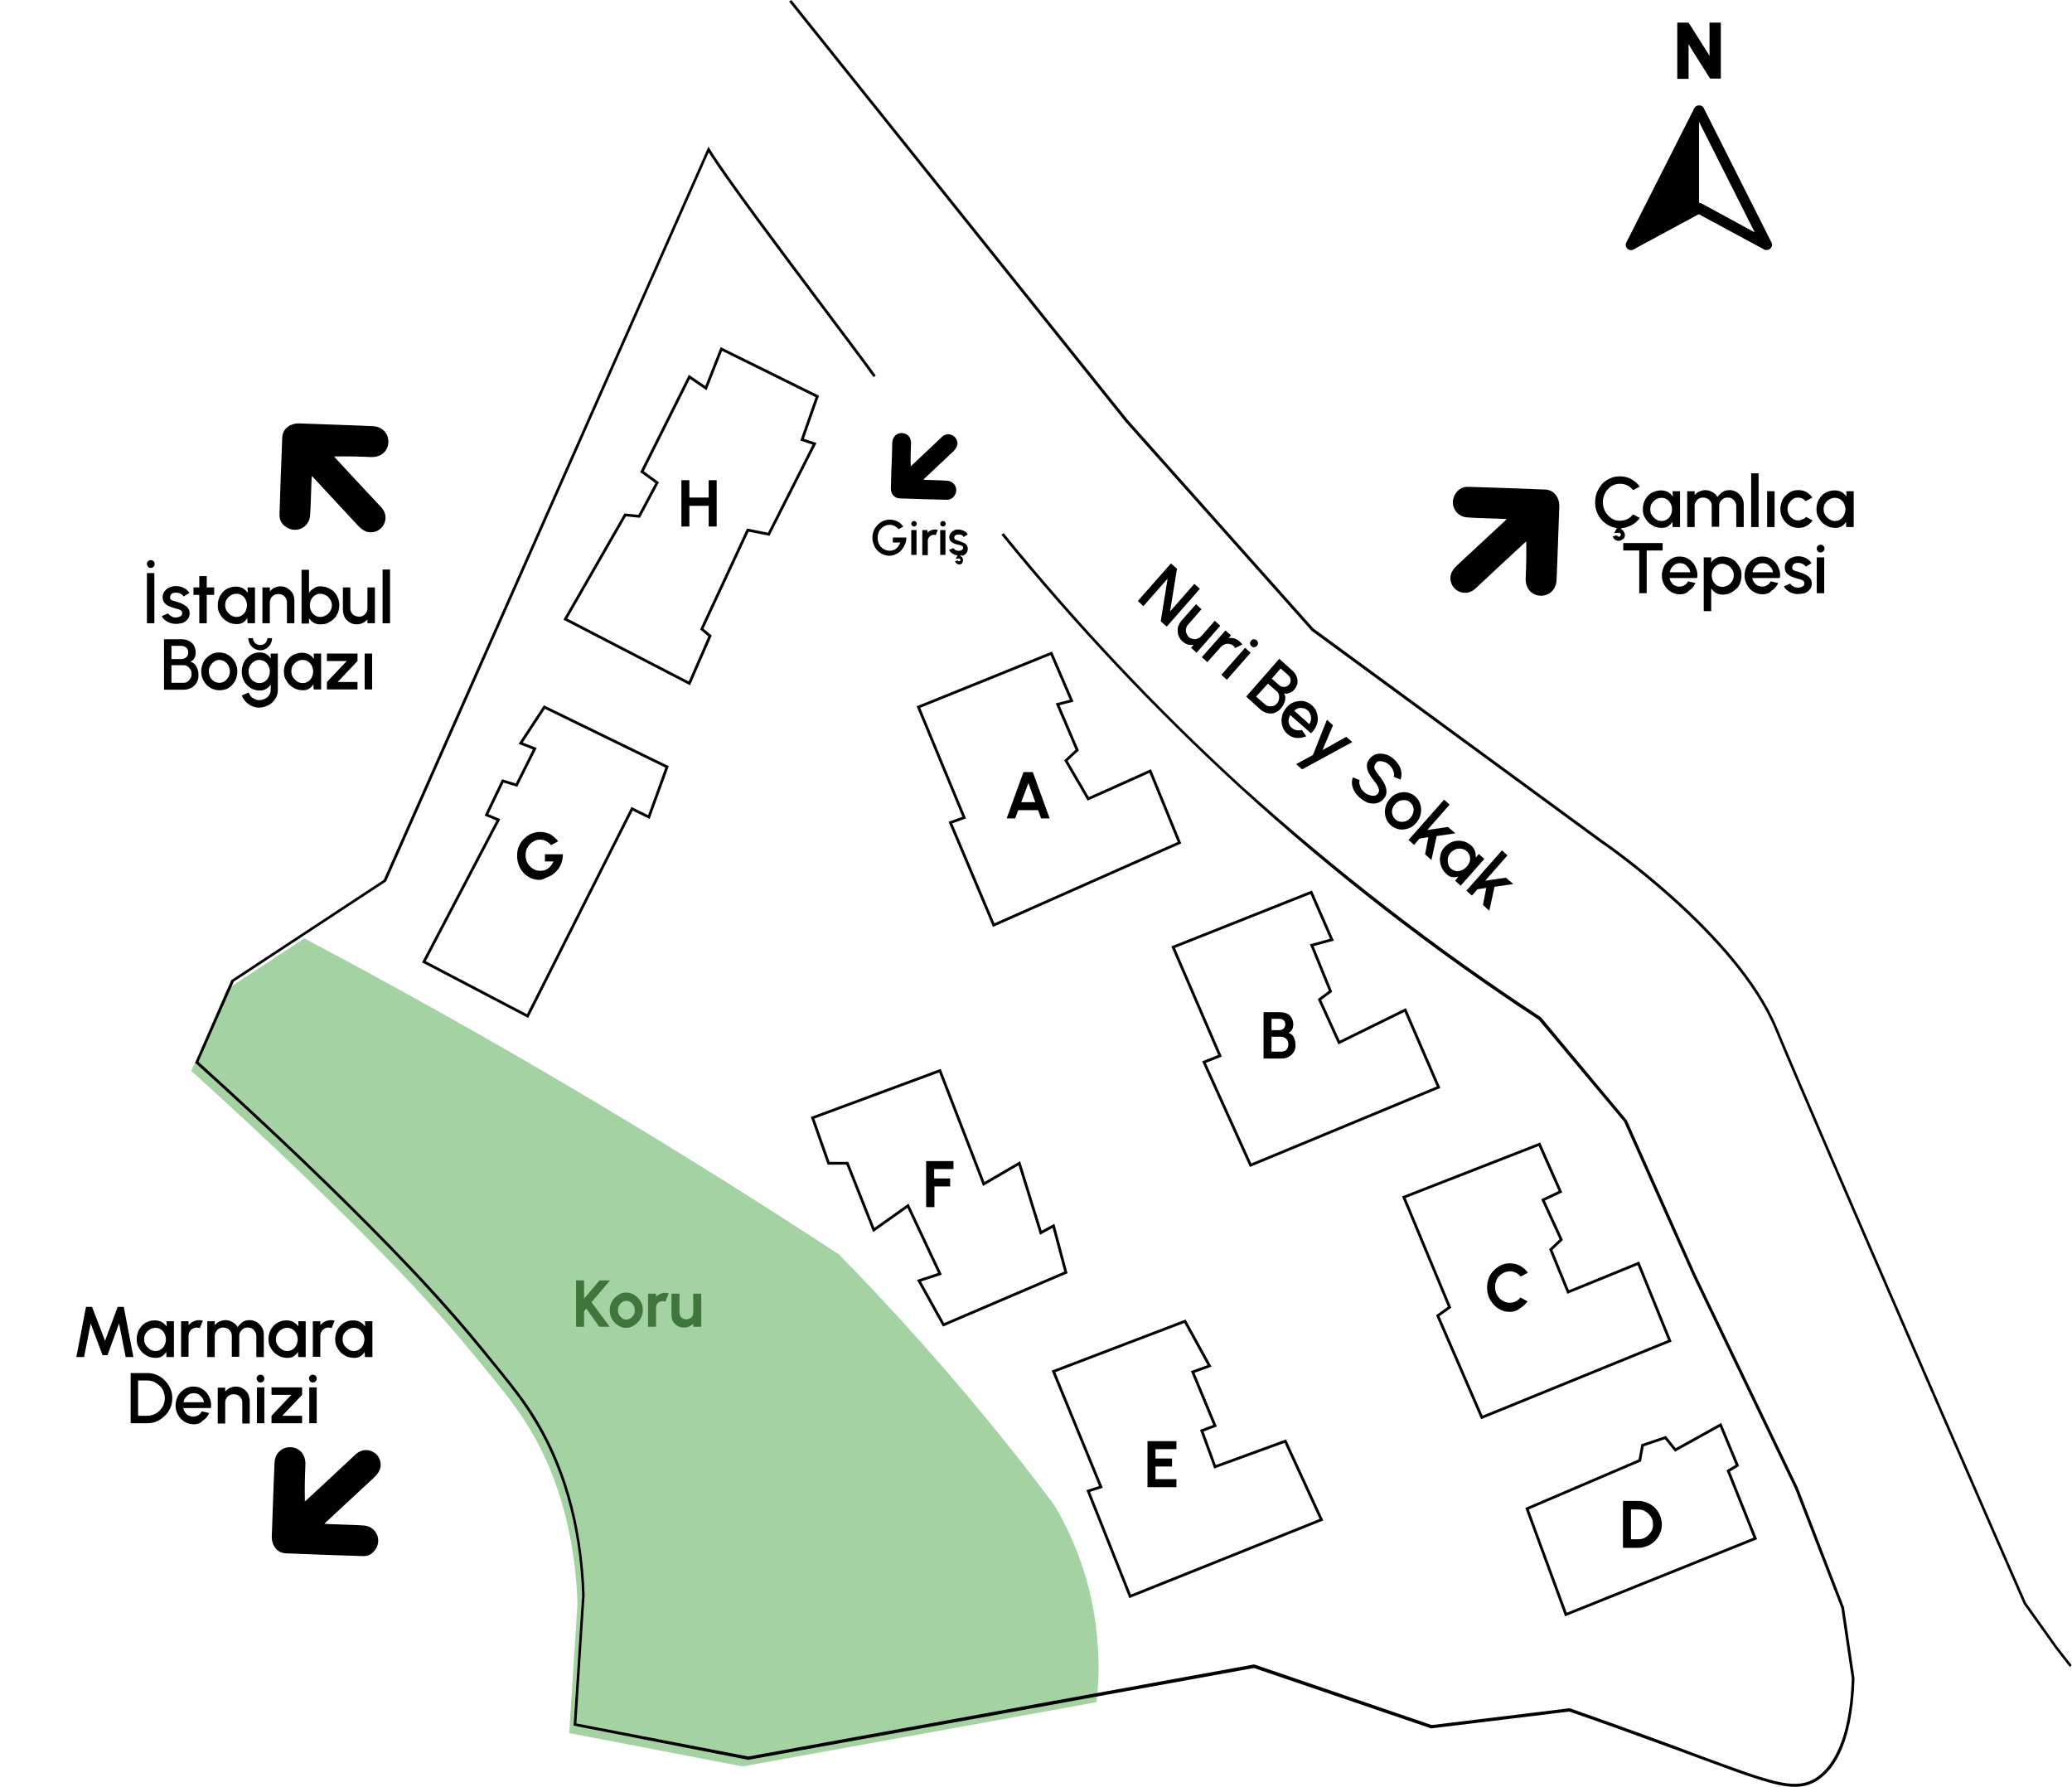 <?xml version="1.0" encoding="utf-8"?>
<!-- Generator: Adobe Illustrator 26.5.0, SVG Export Plug-In . SVG Version: 6.00 Build 0)  -->
<svg version="1.1" id="Layer_1" xmlns="http://www.w3.org/2000/svg" xmlns:xlink="http://www.w3.org/1999/xlink" x="0px" y="0px"
	 width="751.7px" height="648.2px" viewBox="0 0 751.7 648.2" enable-background="new 0 0 751.7 648.2" xml:space="preserve">
<g id="ground">
	<g>
		<path d="M54.7,206c-0.4,0-0.8-0.1-1-0.4s-0.4-0.6-0.4-1c0-0.4,0.1-0.7,0.4-1c0.3-0.3,0.6-0.4,1-0.4c0.4,0,0.7,0.1,1,0.4
			c0.3,0.3,0.4,0.6,0.4,1c0,0.4-0.1,0.7-0.4,1S55.1,206,54.7,206z M53.3,226.1v-18.2H56v18.2H53.3z"/>
		<path d="M63.5,226.3c-0.7,0-1.4-0.2-2-0.4s-1.2-0.6-1.7-1c-0.5-0.4-0.9-0.9-1.1-1.4l2.3-1c0.1,0.2,0.3,0.5,0.6,0.7
			c0.3,0.2,0.6,0.4,1,0.6s0.8,0.2,1.2,0.2c0.4,0,0.8-0.1,1.1-0.2c0.4-0.1,0.6-0.3,0.9-0.5c0.2-0.2,0.3-0.5,0.3-0.9
			c0-0.4-0.1-0.7-0.4-0.9c-0.3-0.2-0.6-0.4-1-0.5s-0.8-0.2-1.1-0.3c-0.8-0.2-1.6-0.5-2.3-0.8c-0.7-0.3-1.3-0.8-1.7-1.3
			c-0.4-0.5-0.6-1.2-0.6-1.9c0-0.8,0.2-1.6,0.7-2.2c0.5-0.6,1-1.1,1.8-1.4c0.7-0.3,1.5-0.5,2.3-0.5c1,0,2,0.2,2.9,0.7
			c0.9,0.4,1.5,1,2,1.8l-2.1,1.3c-0.1-0.3-0.3-0.5-0.6-0.7c-0.3-0.2-0.6-0.4-0.9-0.5c-0.3-0.1-0.7-0.2-1-0.2c-0.4,0-0.9,0-1.2,0.1
			c-0.4,0.1-0.7,0.3-0.9,0.6c-0.2,0.3-0.3,0.6-0.3,1c0,0.4,0.1,0.7,0.4,0.9c0.3,0.2,0.6,0.3,1,0.4c0.4,0.1,0.8,0.2,1.3,0.4
			c0.8,0.2,1.5,0.5,2.2,0.9c0.7,0.4,1.2,0.8,1.6,1.3c0.4,0.5,0.6,1.1,0.6,1.9c0,0.8-0.2,1.5-0.7,2.1c-0.5,0.6-1.1,1.1-1.9,1.4
			C65.2,226.2,64.3,226.4,63.5,226.3z"/>
		<path d="M77.7,215.8h-2.7l0,10.3h-2.7l0-10.3h-2.1v-2.7h2.1l0-4.1h2.7l0,4.1h2.7V215.8z"/>
		<path d="M89.8,213.1h2.7v13h-2.7l-0.1-1.9c-0.4,0.7-0.9,1.2-1.5,1.6c-0.6,0.4-1.4,0.6-2.3,0.6c-1,0-1.9-0.2-2.7-0.5
			c-0.8-0.4-1.6-0.9-2.2-1.5c-0.6-0.6-1.1-1.4-1.5-2.2s-0.5-1.7-0.5-2.7c0-0.9,0.2-1.8,0.5-2.6c0.3-0.8,0.8-1.5,1.4-2.2
			c0.6-0.6,1.3-1.1,2.1-1.4s1.7-0.5,2.6-0.5c0.9,0,1.8,0.2,2.5,0.6c0.7,0.4,1.3,1,1.8,1.6L89.8,213.1z M85.8,223.8
			c0.8,0,1.4-0.2,2-0.6s1-0.9,1.3-1.5c0.3-0.6,0.5-1.4,0.5-2.1c0-0.8-0.2-1.5-0.5-2.1c-0.3-0.6-0.8-1.2-1.3-1.5
			c-0.6-0.4-1.2-0.6-2-0.6c-0.8,0-1.4,0.2-2.1,0.6s-1.1,0.9-1.5,1.5c-0.4,0.6-0.5,1.4-0.5,2.1c0,0.8,0.2,1.5,0.6,2.1
			c0.4,0.6,0.9,1.1,1.5,1.5S85,223.8,85.8,223.8z"/>
		<path d="M106.8,217.9v8.2h-2.7v-7.5c0-0.6-0.1-1.1-0.4-1.6c-0.3-0.5-0.7-0.9-1.1-1.1s-1-0.4-1.6-0.4c-0.6,0-1.1,0.1-1.6,0.4
			s-0.9,0.7-1.1,1.1c-0.3,0.5-0.4,1-0.4,1.6v7.5h-2.7v-13h2.7v1.4c0.5-0.5,1-1,1.7-1.3c0.7-0.3,1.4-0.5,2.1-0.5c1,0,1.8,0.2,2.6,0.7
			c0.8,0.5,1.4,1.1,1.9,1.9C106.6,216.1,106.8,217,106.8,217.9z"/>
		<path d="M116.2,212.7c1.3,0,2.4,0.3,3.5,0.9s1.9,1.4,2.5,2.5c0.6,1,0.9,2.2,0.9,3.5c0,0.9-0.2,1.8-0.5,2.7
			c-0.4,0.8-0.8,1.6-1.5,2.2c-0.6,0.6-1.4,1.1-2.2,1.5c-0.8,0.4-1.7,0.5-2.7,0.5c-0.9,0-1.7-0.2-2.4-0.6c-0.7-0.4-1.2-1-1.7-1.6v1.9
			h-2.7v-19.5h2.7v8.4c0.4-0.7,1-1.2,1.7-1.6C114.5,212.9,115.3,212.7,116.2,212.7z M116.2,223.8c0.8,0,1.4-0.2,2.1-0.6
			s1.1-0.9,1.5-1.5c0.4-0.6,0.6-1.3,0.6-2.1c0-0.8-0.2-1.5-0.6-2.1c-0.4-0.6-0.9-1.2-1.5-1.5s-1.3-0.6-2.1-0.6c-0.8,0-1.4,0.2-2,0.6
			c-0.6,0.4-1,0.9-1.3,1.5c-0.3,0.6-0.5,1.4-0.5,2.1c0,0.8,0.2,1.5,0.5,2.1c0.3,0.6,0.8,1.2,1.3,1.5
			C114.8,223.6,115.5,223.8,116.2,223.8z"/>
		<path d="M124.4,221.2v-8.1h2.7v7.5c0,0.6,0.1,1.1,0.4,1.6c0.3,0.5,0.7,0.9,1.1,1.1s1,0.4,1.6,0.4c0.6,0,1.1-0.1,1.6-0.4
			c0.5-0.3,0.8-0.7,1.1-1.1c0.3-0.5,0.4-1,0.4-1.6v-7.5h2.7l0,13h-2.7l0-1.4c-0.4,0.5-1,1-1.7,1.3s-1.4,0.5-2.1,0.5
			c-1,0-1.8-0.2-2.6-0.7c-0.8-0.5-1.4-1.1-1.9-1.9C124.7,223,124.4,222.2,124.4,221.2z"/>
		<path d="M138.8,226.1v-19.5h2.7v19.5H138.8z"/>
		<path d="M59.5,250.1v-18.2H66c0.9,0,1.8,0.2,2.5,0.6s1.4,0.9,1.8,1.6c0.4,0.7,0.7,1.6,0.7,2.6c0,0.5-0.1,1-0.2,1.4
			c-0.2,0.5-0.4,0.9-0.7,1.2s-0.6,0.6-1,0.8c0.6,0.1,1,0.4,1.4,0.7c0.4,0.4,0.7,0.8,0.9,1.3c0.2,0.5,0.4,1,0.5,1.5
			c0.1,0.5,0.1,1,0.1,1.5c0,1-0.2,1.8-0.7,2.6c-0.5,0.8-1.1,1.4-1.9,1.8c-0.8,0.4-1.6,0.7-2.6,0.7H59.5z M62.2,239.1h3.5
			c0.7,0,1.3-0.2,1.8-0.6c0.5-0.4,0.8-1,0.8-1.8c0-0.8-0.3-1.4-0.8-1.8c-0.5-0.4-1.1-0.6-1.8-0.6h-3.5V239.1z M62.2,247.7h4.3
			c0.6,0,1.1-0.1,1.5-0.4s0.8-0.7,1.1-1.2c0.3-0.5,0.4-1,0.4-1.7c0-0.5-0.1-1-0.4-1.5s-0.6-0.9-1.1-1.2s-1-0.4-1.5-0.4h-4.3V247.7z"
			/>
		<path d="M79.6,250.4c-1.2,0-2.3-0.3-3.3-0.9c-1-0.6-1.8-1.4-2.4-2.5c-0.6-1-0.9-2.2-0.9-3.4c0-1,0.2-1.8,0.5-2.7s0.8-1.6,1.4-2.2
			c0.6-0.6,1.3-1.1,2.1-1.5c0.8-0.4,1.6-0.5,2.5-0.5c1.2,0,2.3,0.3,3.3,0.9c1,0.6,1.8,1.4,2.4,2.5s0.9,2.2,0.9,3.5
			c0,0.9-0.2,1.8-0.5,2.7c-0.3,0.8-0.8,1.5-1.4,2.2s-1.3,1.1-2.1,1.5C81.4,250.2,80.5,250.4,79.6,250.4z M79.6,247.7
			c0.7,0,1.4-0.2,1.9-0.6c0.6-0.4,1-0.9,1.4-1.5c0.3-0.6,0.5-1.3,0.5-2c0-0.8-0.2-1.4-0.5-2.1c-0.3-0.6-0.8-1.1-1.4-1.5
			c-0.6-0.4-1.2-0.6-1.9-0.6c-0.7,0-1.4,0.2-1.9,0.6c-0.6,0.4-1,0.9-1.4,1.5s-0.5,1.3-0.5,2.1c0,0.8,0.2,1.5,0.5,2.1
			c0.3,0.6,0.8,1.1,1.4,1.5C78.3,247.5,78.9,247.7,79.6,247.7z"/>
		<path d="M98.1,237.1h2.7v13.3c0,0.9-0.2,1.7-0.6,2.5s-0.9,1.4-1.5,2c-0.6,0.6-1.4,1-2.2,1.3s-1.7,0.5-2.6,0.5
			c-0.9,0-1.8-0.2-2.6-0.6c-0.8-0.4-1.6-0.9-2.2-1.6c-0.6-0.7-1.1-1.4-1.4-2.2l2.5-1.1c0.2,0.5,0.5,1,0.8,1.4s0.8,0.7,1.4,1
			s1,0.4,1.6,0.4c0.5,0,1.1-0.1,1.6-0.3c0.5-0.2,0.9-0.4,1.3-0.7c0.4-0.3,0.7-0.7,0.9-1.1c0.2-0.4,0.4-0.9,0.4-1.4v-2.2
			c-0.4,0.7-1,1.2-1.6,1.6c-0.7,0.4-1.4,0.6-2.3,0.6c-0.9,0-1.8-0.2-2.6-0.5c-0.8-0.4-1.5-0.8-2.1-1.5c-0.6-0.6-1.1-1.4-1.4-2.2
			c-0.3-0.8-0.5-1.7-0.5-2.7c0-0.9,0.2-1.8,0.5-2.7c0.3-0.8,0.8-1.6,1.4-2.2c0.6-0.6,1.3-1.1,2.1-1.5c0.8-0.4,1.7-0.5,2.6-0.5
			c0.9,0,1.7,0.2,2.3,0.6c0.7,0.4,1.2,0.9,1.6,1.6V237.1z M94.5,235.9c-0.8,0-1.5-0.2-2.2-0.6c-0.7-0.4-1.2-0.9-1.6-1.6
			c-0.4-0.7-0.6-1.4-0.6-2.2h1.7c0,0.5,0.1,0.9,0.4,1.3c0.2,0.4,0.6,0.7,0.9,0.9c0.4,0.2,0.8,0.3,1.3,0.3c0.5,0,0.9-0.1,1.3-0.3
			c0.4-0.2,0.7-0.5,0.9-0.9c0.2-0.4,0.4-0.8,0.4-1.3h1.7c0,0.8-0.2,1.5-0.6,2.2c-0.4,0.7-0.9,1.2-1.6,1.6S95.3,235.9,94.5,235.9z
			 M94.1,247.8c0.8,0,1.4-0.2,2-0.6c0.6-0.4,1-0.9,1.3-1.5c0.3-0.6,0.5-1.3,0.5-2.1c0-0.8-0.2-1.5-0.5-2.1s-0.8-1.1-1.3-1.5
			c-0.6-0.4-1.2-0.6-2-0.6c-0.7,0-1.4,0.2-2,0.6c-0.6,0.4-1.1,0.9-1.4,1.5c-0.4,0.6-0.5,1.4-0.5,2.1s0.2,1.5,0.5,2.1
			c0.4,0.6,0.8,1.2,1.4,1.5C92.8,247.6,93.4,247.8,94.1,247.8z"/>
		<path d="M113.8,237.1h2.7v13h-2.7l-0.1-1.9c-0.4,0.7-0.9,1.2-1.5,1.6c-0.6,0.4-1.4,0.6-2.3,0.6c-1,0-1.9-0.2-2.7-0.5
			c-0.8-0.4-1.6-0.9-2.2-1.5c-0.6-0.6-1.1-1.4-1.5-2.2s-0.5-1.7-0.5-2.7c0-0.9,0.2-1.8,0.5-2.6c0.3-0.8,0.8-1.5,1.4-2.2
			c0.6-0.6,1.3-1.1,2.1-1.4s1.7-0.5,2.6-0.5c0.9,0,1.8,0.2,2.5,0.6c0.7,0.4,1.3,1,1.8,1.6L113.8,237.1z M109.8,247.8
			c0.8,0,1.4-0.2,2-0.6s1-0.9,1.3-1.5c0.3-0.6,0.5-1.4,0.5-2.1c0-0.8-0.2-1.5-0.5-2.1c-0.3-0.6-0.8-1.2-1.3-1.5
			c-0.6-0.4-1.2-0.6-2-0.6c-0.8,0-1.4,0.2-2.1,0.6s-1.1,0.9-1.5,1.5c-0.4,0.6-0.5,1.4-0.5,2.1c0,0.8,0.2,1.5,0.6,2.1
			c0.4,0.6,0.9,1.1,1.5,1.5S109,247.8,109.8,247.8z"/>
		<path d="M129.7,239.8l-7.2,7.6h7.2v2.7h-11.1v-2.7l7.2-7.6h-7.2v-2.7h11.1V239.8z"/>
		<path d="M132.3,237.1h2.7v13h-2.7V237.1z"/>
	</g>
	<g>
		<path d="M587.7,191.6c-1.2,0-2.4-0.2-3.5-0.7c-1.1-0.5-2-1.2-2.9-2c-0.8-0.9-1.5-1.9-1.9-3c-0.5-1.1-0.7-2.4-0.7-3.7
			c0-1.3,0.2-2.5,0.7-3.7c0.5-1.1,1.1-2.1,1.9-3c0.8-0.9,1.8-1.5,2.9-2c1.1-0.5,2.2-0.7,3.5-0.7c1.5,0,2.8,0.3,4.1,1
			c1.2,0.7,2.3,1.6,3.1,2.7l-2.4,1.3c-0.6-0.7-1.3-1.3-2.1-1.7c-0.8-0.4-1.7-0.6-2.7-0.6c-0.9,0-1.7,0.2-2.4,0.5
			c-0.8,0.4-1.4,0.8-2,1.5c-0.6,0.6-1,1.3-1.3,2.1c-0.3,0.8-0.5,1.7-0.5,2.6c0,0.9,0.2,1.8,0.5,2.6c0.3,0.8,0.8,1.5,1.3,2.1
			c0.6,0.6,1.2,1.1,2,1.5s1.6,0.5,2.4,0.5c1,0,1.8-0.2,2.7-0.6c0.8-0.4,1.5-1,2.1-1.7l2.4,1.3c-0.8,1.1-1.8,2-3.1,2.7
			C590.5,191.2,589.2,191.6,587.7,191.6z M587.8,196.1c-0.6,0.2-1.2,0.1-1.7-0.2c-0.5-0.3-0.9-0.8-1-1.3l1.5-0.4
			c0.1,0.2,0.2,0.3,0.3,0.4c0.2,0.1,0.4,0.1,0.6,0.1c0.2-0.1,0.3-0.2,0.4-0.3c0.1-0.2,0.1-0.4,0.1-0.6c-0.1-0.2-0.2-0.3-0.3-0.4
			c-0.2-0.1-0.4-0.1-0.6-0.1l-1.5,0.1l1.7-3.1l1.3,0.8l-0.5,0.9c0.3,0.1,0.6,0.3,0.8,0.6c0.2,0.3,0.4,0.6,0.5,0.9
			c0.2,0.6,0.1,1.2-0.2,1.7C588.8,195.6,588.4,195.9,587.8,196.1z"/>
		<path d="M606.8,178.2h2.7v13h-2.7l-0.1-1.9c-0.4,0.7-0.9,1.2-1.5,1.6s-1.4,0.6-2.3,0.6c-1,0-1.9-0.2-2.7-0.5
			c-0.8-0.4-1.6-0.9-2.2-1.5c-0.6-0.6-1.1-1.4-1.5-2.2s-0.5-1.7-0.5-2.7c0-0.9,0.2-1.8,0.5-2.6c0.3-0.8,0.8-1.5,1.4-2.2
			c0.6-0.6,1.3-1.1,2.1-1.4s1.7-0.5,2.6-0.5c0.9,0,1.8,0.2,2.5,0.6c0.7,0.4,1.3,1,1.8,1.6L606.8,178.2z M602.8,189
			c0.8,0,1.4-0.2,2-0.6s1-0.9,1.3-1.5c0.3-0.6,0.5-1.4,0.5-2.1c0-0.8-0.2-1.5-0.5-2.1c-0.3-0.6-0.8-1.2-1.3-1.5
			c-0.6-0.4-1.2-0.6-2-0.6c-0.8,0-1.4,0.2-2.1,0.6c-0.6,0.4-1.1,0.9-1.5,1.5c-0.4,0.6-0.5,1.4-0.5,2.1c0,0.8,0.2,1.5,0.6,2.1
			c0.4,0.6,0.9,1.1,1.5,1.5C601.4,188.8,602,189,602.8,189z"/>
		<path d="M612.1,191.2v-13h2.7v1.4c0.4-0.5,1-1,1.7-1.3s1.4-0.5,2.1-0.5c0.9,0,1.8,0.2,2.6,0.7c0.8,0.4,1.4,1,1.9,1.8
			c0.5-0.7,1.1-1.3,1.8-1.8s1.6-0.7,2.5-0.7c1,0,1.8,0.2,2.6,0.7c0.8,0.5,1.4,1.1,1.9,1.9c0.5,0.8,0.7,1.7,0.7,2.6v8.2h-2.7v-7.5
			c0-0.6-0.1-1.1-0.4-1.6c-0.3-0.5-0.6-0.9-1.1-1.2c-0.5-0.3-1-0.4-1.6-0.4s-1.1,0.1-1.6,0.4s-0.8,0.7-1.1,1.1s-0.4,1-0.4,1.6v7.5
			H621v-7.5c0-0.6-0.1-1.1-0.4-1.6s-0.7-0.9-1.1-1.1s-1-0.4-1.6-0.4c-0.6,0-1.1,0.1-1.6,0.4c-0.5,0.3-0.8,0.7-1.1,1.2
			c-0.3,0.5-0.4,1-0.4,1.6v7.5H612.1z"/>
		<path d="M635.3,191.2v-19.5h2.7v19.5H635.3z"/>
		<path d="M641.1,178.2h2.7v13h-2.7V178.2z"/>
		<path d="M655.2,187.5l2.4,1.3c-0.6,0.8-1.3,1.5-2.2,2c-0.9,0.5-1.9,0.7-2.9,0.7c-1.2,0-2.3-0.3-3.3-0.9s-1.8-1.4-2.4-2.5
			c-0.6-1-0.9-2.2-0.9-3.4c0-1,0.2-1.8,0.5-2.7s0.8-1.6,1.4-2.2c0.6-0.6,1.3-1.1,2.1-1.5c0.8-0.4,1.6-0.5,2.5-0.5
			c1.1,0,2,0.2,2.9,0.7c0.9,0.5,1.7,1.2,2.2,2l-2.4,1.3c-0.4-0.4-0.8-0.8-1.3-1c-0.5-0.2-1-0.3-1.5-0.3c-0.7,0-1.4,0.2-1.9,0.6
			c-0.6,0.4-1,0.9-1.4,1.5s-0.5,1.3-0.5,2.1c0,0.7,0.2,1.4,0.5,2c0.3,0.6,0.8,1.1,1.4,1.5c0.6,0.4,1.2,0.6,1.9,0.6
			c0.5,0,1-0.1,1.5-0.4C654.5,188.3,654.9,187.9,655.2,187.5z"/>
		<path d="M669.8,178.2h2.7v13h-2.7l-0.1-1.9c-0.4,0.7-0.9,1.2-1.5,1.6c-0.6,0.4-1.4,0.6-2.3,0.6c-1,0-1.9-0.2-2.7-0.5
			c-0.8-0.4-1.6-0.9-2.2-1.5c-0.6-0.6-1.1-1.4-1.5-2.2s-0.5-1.7-0.5-2.7c0-0.9,0.2-1.8,0.5-2.6c0.3-0.8,0.8-1.5,1.4-2.2
			c0.6-0.6,1.3-1.1,2.1-1.4s1.7-0.5,2.6-0.5c0.9,0,1.8,0.2,2.5,0.6c0.7,0.4,1.3,1,1.8,1.6L669.8,178.2z M665.7,189
			c0.8,0,1.4-0.2,2-0.6c0.6-0.4,1-0.9,1.3-1.5c0.3-0.6,0.5-1.4,0.5-2.1c0-0.8-0.2-1.5-0.5-2.1c-0.3-0.6-0.8-1.2-1.3-1.5
			c-0.6-0.4-1.2-0.6-2-0.6c-0.8,0-1.4,0.2-2.1,0.6s-1.1,0.9-1.5,1.5c-0.4,0.6-0.5,1.4-0.5,2.1c0,0.8,0.2,1.5,0.6,2.1
			c0.4,0.6,0.9,1.1,1.5,1.5S665,189,665.7,189z"/>
		<path d="M603.2,197v2.7h-5.8v15.5h-2.7v-15.5h-5.8V197H603.2z"/>
		<path d="M609.5,215.6c-1.2,0-2.3-0.3-3.3-0.9s-1.8-1.4-2.4-2.5c-0.6-1-0.9-2.2-0.9-3.4c0-1,0.2-1.8,0.5-2.7s0.8-1.6,1.4-2.2
			c0.6-0.6,1.3-1.1,2.1-1.5c0.8-0.4,1.6-0.5,2.5-0.5c1,0,1.9,0.2,2.7,0.6s1.5,1,2.1,1.7c0.6,0.7,1,1.6,1.3,2.5s0.4,1.9,0.2,3h-10
			c0.1,0.6,0.3,1.1,0.7,1.6c0.3,0.5,0.7,0.9,1.2,1.1c0.5,0.3,1.1,0.4,1.7,0.4c0.7,0,1.3-0.2,1.8-0.5c0.5-0.3,1-0.8,1.3-1.4l2.7,0.6
			c-0.5,1.2-1.3,2.1-2.4,2.8C612,215.2,610.8,215.6,609.5,215.6z M605.8,207.6h7.4c-0.1-0.6-0.3-1.2-0.7-1.7s-0.8-0.9-1.3-1.2
			c-0.5-0.3-1.1-0.4-1.7-0.4c-0.6,0-1.2,0.1-1.7,0.4c-0.5,0.3-1,0.7-1.3,1.2C606.1,206.4,605.9,207,605.8,207.6z"/>
		<path d="M620.8,221.7h-2.7v-19.5h2.7v1.9c0.4-0.7,1-1.2,1.7-1.6s1.5-0.6,2.4-0.6c0.9,0,1.8,0.2,2.7,0.5c0.8,0.4,1.6,0.8,2.2,1.5
			s1.1,1.4,1.5,2.2s0.5,1.7,0.5,2.7c0,0.9-0.2,1.8-0.5,2.7s-0.8,1.6-1.5,2.2s-1.3,1.1-2.2,1.5c-0.8,0.4-1.7,0.5-2.7,0.5
			c-0.9,0-1.7-0.2-2.4-0.6c-0.7-0.4-1.2-1-1.7-1.6V221.7z M624.8,204.5c-0.8,0-1.4,0.2-2,0.6s-1,0.9-1.3,1.5
			c-0.3,0.6-0.5,1.3-0.5,2.1s0.2,1.5,0.5,2.1c0.3,0.6,0.8,1.2,1.3,1.5s1.2,0.6,2,0.6c0.7,0,1.4-0.2,2.1-0.6s1.1-0.9,1.5-1.5
			c0.4-0.6,0.6-1.4,0.6-2.1c0-0.8-0.2-1.5-0.6-2.1c-0.4-0.6-0.9-1.2-1.5-1.5S625.5,204.5,624.8,204.5z"/>
		<path d="M639.5,215.6c-1.2,0-2.3-0.3-3.3-0.9c-1-0.6-1.8-1.4-2.4-2.5s-0.9-2.2-0.9-3.4c0-1,0.2-1.8,0.5-2.7s0.8-1.6,1.4-2.2
			s1.3-1.1,2.1-1.5c0.8-0.4,1.6-0.5,2.5-0.5c1,0,1.9,0.2,2.7,0.6s1.5,1,2.1,1.7s1,1.6,1.3,2.5s0.4,1.9,0.2,3h-10
			c0.1,0.6,0.3,1.1,0.7,1.6s0.7,0.9,1.2,1.1s1.1,0.4,1.7,0.4c0.7,0,1.3-0.2,1.8-0.5c0.5-0.3,1-0.8,1.3-1.4l2.7,0.6
			c-0.5,1.2-1.3,2.1-2.4,2.8C641.9,215.2,640.8,215.6,639.5,215.6z M635.8,207.6h7.4c-0.1-0.6-0.3-1.2-0.7-1.7
			c-0.4-0.5-0.8-0.9-1.3-1.2s-1.1-0.4-1.7-0.4c-0.6,0-1.2,0.1-1.7,0.4c-0.5,0.3-1,0.7-1.3,1.2C636.1,206.4,635.9,207,635.8,207.6z"
			/>
		<path d="M652,215.5c-0.7,0-1.4-0.2-2-0.4c-0.6-0.2-1.2-0.6-1.7-1c-0.5-0.4-0.9-0.9-1.1-1.4l2.3-1c0.1,0.2,0.3,0.5,0.6,0.7
			c0.3,0.2,0.6,0.4,1,0.6c0.4,0.1,0.8,0.2,1.2,0.2c0.4,0,0.8-0.1,1.1-0.2c0.4-0.1,0.6-0.3,0.9-0.5c0.2-0.2,0.3-0.5,0.3-0.9
			c0-0.4-0.1-0.7-0.4-0.9c-0.3-0.2-0.6-0.4-1-0.5s-0.8-0.2-1.1-0.3c-0.8-0.2-1.6-0.5-2.3-0.8c-0.7-0.3-1.3-0.8-1.7-1.3
			s-0.6-1.2-0.6-1.9c0-0.8,0.2-1.6,0.7-2.2c0.5-0.6,1-1.1,1.8-1.4c0.7-0.3,1.5-0.5,2.3-0.5c1,0,2,0.2,2.9,0.7c0.9,0.4,1.5,1,2,1.8
			l-2.1,1.3c-0.1-0.3-0.3-0.5-0.6-0.7c-0.3-0.2-0.6-0.4-0.9-0.5c-0.3-0.1-0.7-0.2-1-0.2c-0.4,0-0.9,0-1.2,0.1
			c-0.4,0.1-0.7,0.3-0.9,0.6s-0.3,0.6-0.3,1c0,0.4,0.1,0.7,0.4,0.9c0.3,0.2,0.6,0.3,1,0.4c0.4,0.1,0.8,0.2,1.3,0.4
			c0.8,0.2,1.5,0.5,2.2,0.9s1.2,0.8,1.6,1.3c0.4,0.5,0.6,1.1,0.6,1.9c0,0.8-0.2,1.5-0.7,2.1c-0.5,0.6-1.1,1.1-1.9,1.4
			C653.7,215.4,652.9,215.5,652,215.5z"/>
		<path d="M660.5,200.4c-0.4,0-0.8-0.1-1-0.4c-0.3-0.3-0.4-0.6-0.4-1c0-0.4,0.1-0.7,0.4-1s0.6-0.4,1-0.4c0.4,0,0.7,0.1,1,0.4
			s0.4,0.6,0.4,1c0,0.4-0.1,0.7-0.4,1C661.2,200.2,660.9,200.4,660.5,200.4z M659.1,202.2h2.7v13h-2.7V202.2z"/>
	</g>
	<g>
		<path d="M27.7,492.3l3.5-18.2h2.2l4.7,12.3l4.6-12.3h2.2l3.5,18.2h-2.8l-2.4-12.2L39,491.6h-1.8l-4.3-11.5l-2.4,12.2H27.7z"/>
		<path d="M60.4,479.3h2.7v13h-2.7l-0.1-1.9c-0.4,0.7-0.9,1.2-1.5,1.6c-0.6,0.4-1.4,0.6-2.3,0.6c-1,0-1.9-0.2-2.7-0.5
			c-0.8-0.4-1.6-0.9-2.2-1.5c-0.6-0.6-1.1-1.4-1.5-2.2c-0.4-0.8-0.5-1.7-0.5-2.7c0-0.9,0.2-1.8,0.5-2.6c0.3-0.8,0.8-1.5,1.4-2.2
			c0.6-0.6,1.3-1.1,2.1-1.4c0.8-0.4,1.7-0.5,2.6-0.5c0.9,0,1.8,0.2,2.5,0.6c0.7,0.4,1.3,1,1.8,1.6L60.4,479.3z M56.4,490.1
			c0.8,0,1.4-0.2,2-0.6s1-0.9,1.3-1.5s0.5-1.4,0.5-2.1c0-0.8-0.2-1.5-0.5-2.1c-0.3-0.6-0.8-1.2-1.3-1.5c-0.6-0.4-1.2-0.6-2-0.6
			c-0.8,0-1.4,0.2-2.1,0.6c-0.6,0.4-1.1,0.9-1.5,1.5c-0.4,0.6-0.5,1.4-0.5,2.1c0,0.8,0.2,1.5,0.6,2.1c0.4,0.6,0.9,1.1,1.5,1.5
			S55.6,490.1,56.4,490.1z"/>
		<path d="M65.7,492.3v-13h2.7v1.4c0.5-0.5,1-1,1.7-1.3c0.7-0.3,1.4-0.5,2.1-0.5c0.5,0,1,0.1,1.4,0.2l-1.1,2.7
			c-0.3-0.1-0.7-0.2-1-0.2c-0.6,0-1.1,0.1-1.6,0.4c-0.5,0.3-0.9,0.7-1.1,1.1c-0.3,0.5-0.4,1-0.4,1.6v7.5H65.7z"/>
		<path d="M75.2,492.3v-13h2.7v1.4c0.5-0.5,1-1,1.7-1.3c0.7-0.3,1.4-0.5,2.1-0.5c0.9,0,1.8,0.2,2.6,0.7c0.8,0.4,1.4,1,1.9,1.8
			c0.5-0.7,1.1-1.3,1.8-1.8s1.6-0.7,2.5-0.7c1,0,1.8,0.2,2.6,0.7c0.8,0.5,1.4,1.1,1.9,1.9c0.5,0.8,0.7,1.7,0.7,2.6v8.2H93v-7.5
			c0-0.6-0.1-1.1-0.4-1.6s-0.6-0.9-1.1-1.2c-0.5-0.3-1-0.4-1.6-0.4c-0.6,0-1.1,0.1-1.6,0.4c-0.5,0.3-0.8,0.7-1.1,1.1s-0.4,1-0.4,1.6
			v7.5h-2.7v-7.5c0-0.6-0.1-1.1-0.4-1.6s-0.7-0.9-1.1-1.1c-0.5-0.3-1-0.4-1.6-0.4c-0.6,0-1.1,0.1-1.6,0.4c-0.5,0.3-0.8,0.7-1.1,1.2
			c-0.3,0.5-0.4,1-0.4,1.6v7.5H75.2z"/>
		<path d="M108.2,479.3h2.7v13h-2.7l-0.1-1.9c-0.4,0.7-0.9,1.2-1.5,1.6c-0.6,0.4-1.4,0.6-2.3,0.6c-1,0-1.9-0.2-2.7-0.5
			c-0.8-0.4-1.6-0.9-2.2-1.5c-0.6-0.6-1.1-1.4-1.5-2.2c-0.4-0.8-0.5-1.7-0.5-2.7c0-0.9,0.2-1.8,0.5-2.6c0.3-0.8,0.8-1.5,1.4-2.2
			c0.6-0.6,1.3-1.1,2.1-1.4c0.8-0.4,1.7-0.5,2.6-0.5c0.9,0,1.8,0.2,2.5,0.6c0.7,0.4,1.3,1,1.8,1.6L108.2,479.3z M104.2,490.1
			c0.8,0,1.4-0.2,2-0.6s1-0.9,1.3-1.5s0.5-1.4,0.5-2.1c0-0.8-0.2-1.5-0.5-2.1c-0.3-0.6-0.8-1.2-1.3-1.5c-0.6-0.4-1.2-0.6-2-0.6
			c-0.8,0-1.4,0.2-2.1,0.6c-0.6,0.4-1.1,0.9-1.5,1.5c-0.4,0.6-0.5,1.4-0.5,2.1c0,0.8,0.2,1.5,0.6,2.1c0.4,0.6,0.9,1.1,1.5,1.5
			S103.4,490.1,104.2,490.1z"/>
		<path d="M113.5,492.3v-13h2.7v1.4c0.5-0.5,1-1,1.7-1.3c0.7-0.3,1.4-0.5,2.1-0.5c0.5,0,1,0.1,1.4,0.2l-1.1,2.7
			c-0.3-0.1-0.7-0.2-1-0.2c-0.6,0-1.1,0.1-1.6,0.4c-0.5,0.3-0.9,0.7-1.1,1.1c-0.3,0.5-0.4,1-0.4,1.6v7.5H113.5z"/>
		<path d="M132.4,479.3h2.7v13h-2.7l-0.1-1.9c-0.4,0.7-0.9,1.2-1.5,1.6c-0.6,0.4-1.4,0.6-2.3,0.6c-1,0-1.9-0.2-2.7-0.5
			c-0.8-0.4-1.6-0.9-2.2-1.5c-0.6-0.6-1.1-1.4-1.5-2.2c-0.4-0.8-0.5-1.7-0.5-2.7c0-0.9,0.2-1.8,0.5-2.6c0.3-0.8,0.8-1.5,1.4-2.2
			c0.6-0.6,1.3-1.1,2.1-1.4c0.8-0.4,1.7-0.5,2.6-0.5c0.9,0,1.8,0.2,2.5,0.6c0.7,0.4,1.3,1,1.8,1.6L132.4,479.3z M128.4,490.1
			c0.8,0,1.4-0.2,2-0.6s1-0.9,1.3-1.5s0.5-1.4,0.5-2.1c0-0.8-0.2-1.5-0.5-2.1c-0.3-0.6-0.8-1.2-1.3-1.5c-0.6-0.4-1.2-0.6-2-0.6
			c-0.8,0-1.4,0.2-2.1,0.6c-0.6,0.4-1.1,0.9-1.5,1.5c-0.4,0.6-0.5,1.4-0.5,2.1c0,0.8,0.2,1.5,0.6,2.1c0.4,0.6,0.9,1.1,1.5,1.5
			S127.6,490.1,128.4,490.1z"/>
		<path d="M47.4,516.3v-18.2h6c1.3,0,2.4,0.2,3.5,0.7c1.1,0.5,2.1,1.1,2.9,2c0.8,0.8,1.5,1.8,2,2.9c0.5,1.1,0.7,2.3,0.7,3.5
			c0,1.3-0.2,2.4-0.7,3.5c-0.5,1.1-1.1,2.1-2,2.9c-0.8,0.8-1.8,1.5-2.9,2c-1.1,0.5-2.3,0.7-3.5,0.7H47.4z M50.1,513.6h3.3
			c0.9,0,1.7-0.2,2.5-0.5c0.8-0.3,1.4-0.8,2-1.4c0.6-0.6,1.1-1.3,1.4-2c0.3-0.8,0.5-1.6,0.5-2.5c0-0.9-0.2-1.7-0.5-2.5
			c-0.3-0.8-0.8-1.5-1.4-2c-0.6-0.6-1.3-1-2-1.4c-0.8-0.3-1.6-0.5-2.5-0.5h-3.3V513.6z"/>
		<path d="M70.3,516.7c-1.2,0-2.3-0.3-3.3-0.9c-1-0.6-1.8-1.4-2.4-2.5c-0.6-1-0.9-2.2-0.9-3.4c0-1,0.2-1.8,0.5-2.7
			c0.3-0.8,0.8-1.6,1.4-2.2c0.6-0.6,1.3-1.1,2.1-1.5s1.6-0.5,2.5-0.5c1,0,1.9,0.2,2.7,0.6c0.8,0.4,1.5,1,2.1,1.7s1,1.6,1.3,2.5
			s0.4,1.9,0.2,3h-10c0.1,0.6,0.3,1.1,0.7,1.6c0.3,0.5,0.7,0.9,1.2,1.1s1.1,0.4,1.7,0.4c0.7,0,1.3-0.2,1.8-0.5
			c0.5-0.3,1-0.8,1.3-1.4l2.7,0.6c-0.5,1.2-1.3,2.1-2.4,2.8C72.8,516.3,71.6,516.7,70.3,516.7z M66.6,508.7H74
			c-0.1-0.6-0.3-1.2-0.7-1.7s-0.8-0.9-1.3-1.2s-1.1-0.4-1.7-0.4c-0.6,0-1.2,0.1-1.7,0.4s-1,0.7-1.3,1.2
			C66.9,507.5,66.7,508.1,66.6,508.7z"/>
		<path d="M90.6,508.2v8.2h-2.7v-7.5c0-0.6-0.1-1.1-0.4-1.6s-0.7-0.9-1.1-1.1c-0.5-0.3-1-0.4-1.6-0.4c-0.6,0-1.1,0.1-1.6,0.4
			c-0.5,0.3-0.9,0.7-1.1,1.1c-0.3,0.5-0.4,1-0.4,1.6v7.5h-2.7v-13h2.7v1.4c0.5-0.5,1-1,1.7-1.3c0.7-0.3,1.4-0.5,2.1-0.5
			c1,0,1.8,0.2,2.6,0.7s1.4,1.1,1.9,1.9C90.3,506.4,90.6,507.2,90.6,508.2z"/>
		<path d="M94.5,501.5c-0.4,0-0.8-0.1-1-0.4s-0.4-0.6-0.4-1c0-0.4,0.1-0.7,0.4-1c0.3-0.3,0.6-0.4,1-0.4c0.4,0,0.7,0.1,1,0.4
			c0.3,0.3,0.4,0.6,0.4,1c0,0.4-0.1,0.7-0.4,1S94.9,501.5,94.5,501.5z M93.2,503.3h2.7v13h-2.7V503.3z"/>
		<path d="M109.6,506l-7.2,7.6h7.2v2.7H98.5v-2.7l7.2-7.6h-7.2v-2.7h11.1V506z"/>
		<path d="M113.5,501.5c-0.4,0-0.8-0.1-1-0.4s-0.4-0.6-0.4-1c0-0.4,0.1-0.7,0.4-1c0.3-0.3,0.6-0.4,1-0.4c0.4,0,0.7,0.1,1,0.4
			c0.3,0.3,0.4,0.6,0.4,1c0,0.4-0.1,0.7-0.4,1S113.9,501.5,113.5,501.5z M112.2,503.3h2.7v13h-2.7V503.3z"/>
	</g>
	<g>
		<path fill="#A5D2A3" d="M382.5,546c-10-13.3-20.8-27-32.6-40.9c-15.4-18.2-30.7-34.9-45.5-50c-28.8-18.9-59.1-37.9-90.9-56.8
			c-35.3-21-69.7-40.2-103.1-57.9c-9.4,6.2-18.7,12.3-28.1,18.5l-12.9,29.6c14.5,13.1,43,39.2,70.5,67.5
			c10.3,10.6,21.1,22.2,33.3,37.1c8.3,10.1,13.2,16.1,17.4,22.7c7.5,11.7,17.7,32.6,18.9,65.9c-1,15.7-2,31.3-3,47l62.9,12.1
			l128.4-23.3c0.9-7.6,1.2-17.2-0.3-28.2C395,569.8,387.8,555,382.5,546z"/>
	</g>
	<g id="grenzen_00000103951176695023564650000010543709364069968317_">
		<path d="M651.2,648.2c-6.8,0-16.5-3.6-36-10.8c-4.2-1.6-9-3.3-14.2-5.2c-10.6-3.9-21.2-7.7-31.7-11.3l-50,6.1l-0.1,0l-64.3-21.9
			l-183.4,33.3l-0.1,0L208.1,626l3.1-47.4c-0.9-25.5-7.3-47.6-18.9-65.6c-4.2-6.6-9.2-12.7-17.4-22.7c-12.8-15.6-24-27.5-33.3-37.1
			c-20.1-20.7-44.5-44-70.5-67.4l-0.3-0.2l13.1-30l0.1-0.1l55.2-36.3l117.8-266l0.5,0.8c6.8,11,26.1,36.5,41.5,57.1
			c7.8,10.4,14.6,19.4,18.7,25.1l-0.8,0.6c-4.1-5.7-10.9-14.7-18.7-25.1c-15.1-20.1-33.8-45-41.1-56.4L140.1,319.7l-0.1,0.1
			l-55.2,36.3L72,385.2c25.9,23.4,50.2,46.6,70.2,67.2c9.3,9.6,20.6,21.5,33.4,37.2c8.2,10.1,13.2,16.1,17.5,22.8
			c11.7,18.2,18.1,40.4,19,66.2l-3,46.6l62.4,12L455,603.8l64.4,22l50-6.1l0.1,0c10.5,3.7,21.2,7.5,31.8,11.4
			c5.3,1.9,10,3.7,14.2,5.3c26.8,9.9,34.9,12.9,42.2,9.2c4.9-2.6,13.3-10.8,14.1-36.7l-3.8-25.6l-16.7-43.1l-37.1-77.3l-25-56
			l-31-37c-38.2-25-74.7-53.3-108.4-84.1c-30.9-28.3-60-59.2-86.5-91.8l0.8-0.6c26.4,32.5,55.4,63.4,86.3,91.7
			C484.4,315.7,520.8,344,559,369l0.1,0.1l31.1,37.3l25,56.1l37.1,77.3l16.7,43.3l3.8,25.8c-0.8,25.2-8.4,34.4-14.7,37.7
			C656.1,647.6,653.9,648.2,651.2,648.2z"/>
	</g>
	<g>
		<g>
			<path fill="#010101" d="M642.7,88l-24.6-48.8c-0.6-1.3-2.7-1.3-3.4,0L590,88c-0.4,0.7-0.2,1.6,0.4,2.2c0.6,0.6,1.5,0.7,2.2,0.3
				l23.7-12.8l23.7,12.8c0.3,0.2,0.6,0.2,0.9,0.2c0.5,0,1-0.2,1.3-0.5C642.9,89.6,643.1,88.7,642.7,88z M617.3,73.8
				c-0.3-0.2-0.6-0.2-0.9-0.2V44.2l20.2,40.1L617.3,73.8z"/>
		</g>
		<g>
			<path fill="#010101" d="M612.6,19.7c0-1.4,0-2.6,0-3.7c0.6,1,1.2,2,1.6,2.7l6.2,9.8h3.9V8.2h-4.1v8.7c0,1.2,0,2.3,0,3.4
				c-0.4-0.8-0.9-1.5-1.4-2.3l-6.2-9.8h-4.1v20.4h4.1V19.7z"/>
		</g>
	</g>
	<g>
		<path d="M546.6,188.3c-0.8,0-1.3-0.1-1.9-0.1c-4.1-0.2-8.2-0.2-12.4-0.5c-4-0.3-6.3-4.3-4.7-7.8c1-2.1,2.7-3.4,5.1-3.3
			c9.3,0.3,18.6,0.6,27.9,1c3.1,0.1,5.2,2.8,5.1,6.2c-0.2,6.5-0.5,13-0.7,19.5c-0.1,2.4-0.2,4.8-0.3,7.1c-0.1,3.4-2.6,5.8-5.8,5.7
			c-3.3-0.1-5.5-2.7-5.4-6.2c0.2-4.4,0.3-8.9,0.2-13.5c-0.3,0.3-0.7,0.6-1,0.9c-5.8,5.4-11.6,10.7-17.3,16.1c-3.3,3.2-8,1.4-9-2.2
			c-0.7-2.5,0.4-4.4,2.2-6.1c5.6-5.2,11.2-10.4,16.8-15.6C545.8,189.2,546.1,188.8,546.6,188.3z"/>
	</g>
	<g>
		<path d="M117.7,552.8c0.8,0,1.3,0.1,1.9,0.1c4.1,0.2,8.2,0.2,12.4,0.5c4,0.3,6.3,4.3,4.7,7.8c-1,2.1-2.7,3.4-5.1,3.3
			c-9.3-0.3-18.6-0.6-27.9-1c-3.1-0.1-5.2-2.8-5.1-6.2c0.2-6.5,0.5-13,0.7-19.5c0.1-2.4,0.2-4.8,0.3-7.1c0.1-3.4,2.6-5.8,5.8-5.7
			c3.3,0.1,5.5,2.7,5.4,6.2c-0.2,4.4-0.3,8.9-0.2,13.5c0.3-0.3,0.7-0.6,1-0.9c5.8-5.4,11.6-10.7,17.3-16.1c3.3-3.2,8-1.4,9,2.2
			c0.7,2.5-0.4,4.4-2.2,6.1c-5.6,5.2-11.2,10.4-16.8,15.6C118.5,551.9,118.2,552.3,117.7,552.8z"/>
	</g>
	<g>
		<path d="M113.1,172.7c0,0.8-0.1,1.3-0.1,1.9c-0.2,4.1-0.2,8.2-0.5,12.4c-0.3,4-4.3,6.3-7.8,4.7c-2.1-1-3.4-2.7-3.3-5.1
			c0.3-9.3,0.6-18.6,1-27.9c0.1-3.1,2.8-5.2,6.2-5.1c6.5,0.2,13,0.5,19.5,0.7c2.4,0.1,4.8,0.2,7.1,0.3c3.4,0.1,5.8,2.6,5.7,5.8
			c-0.1,3.3-2.7,5.5-6.2,5.4c-4.4-0.2-8.9-0.3-13.5-0.2c0.3,0.3,0.6,0.7,0.9,1c5.4,5.8,10.7,11.6,16.1,17.3c3.2,3.3,1.4,8-2.2,9
			c-2.5,0.7-4.4-0.4-6.1-2.2c-5.2-5.6-10.4-11.2-15.6-16.8C114.1,173.6,113.7,173.3,113.1,172.7z"/>
	</g>
	<g>
		<path d="M750.9,604.7l-5.3-6.8l-11.4-16c-0.8-1.7-76-174-90.2-208.4c-14.2-34.3-63-67.7-63.5-68l-104.6-76.6l0,0L408.3,153
			L286.3,0.6l0.8-0.6l122,152.3l67.4,75.7L581,304.6c0.5,0.3,49.5,33.8,63.8,68.4c14.2,34.3,88.5,204.7,90.2,208.4l11.3,15.9
			l5.3,6.8L750.9,604.7z"/>
	</g>
	<g>
		<path d="M412.8,218l12-13.6l2.2,1.9l-2.5,15.5l8.8-10l2,1.8l-12,13.7l-2.2-1.9l2.5-15.5l-8.8,10L412.8,218z"/>
		<path d="M428.5,225.3l5.4-6.1l2,1.8l-4.9,5.6c-0.4,0.4-0.6,0.9-0.7,1.5c-0.1,0.5-0.1,1.1,0.1,1.6c0.2,0.5,0.5,1,0.9,1.4
			c0.4,0.4,0.9,0.6,1.5,0.7c0.5,0.1,1.1,0.1,1.6-0.1c0.5-0.2,1-0.5,1.4-0.9l4.9-5.6l2,1.8l-8.6,9.8l-2-1.8l0.9-1.1
			c-0.7,0.1-1.4,0.1-2.1-0.1c-0.7-0.2-1.3-0.6-1.9-1.1c-0.7-0.6-1.2-1.4-1.5-2.3c-0.3-0.9-0.3-1.8-0.2-2.7
			C427.5,226.9,427.9,226.1,428.5,225.3z"/>
		<path d="M436,238.4l8.6-9.7l2,1.8l-0.9,1c0.7-0.1,1.4-0.1,2.1,0.1c0.7,0.2,1.3,0.6,1.9,1.1c0.4,0.3,0.7,0.7,1,1.1l-2.6,1.3
			c-0.2-0.3-0.4-0.6-0.6-0.8c-0.4-0.4-0.9-0.6-1.5-0.7c-0.5-0.1-1.1-0.1-1.6,0.1c-0.5,0.2-1,0.5-1.4,0.9l-5,5.6L436,238.4z"/>
		<path d="M451.7,235l2,1.8l-8.6,9.8l-2-1.8L451.7,235z M454,234.4c-0.3-0.3-0.5-0.6-0.5-1s0.1-0.7,0.4-1c0.3-0.3,0.6-0.5,1-0.5
			c0.4,0,0.7,0.1,1,0.4c0.3,0.3,0.5,0.6,0.5,1c0,0.4-0.1,0.7-0.4,1c-0.3,0.3-0.6,0.5-1,0.5S454.3,234.7,454,234.4z"/>
		<path d="M452.1,252.7l12-13.7l4.8,4.3c0.7,0.6,1.2,1.3,1.5,2.1c0.3,0.8,0.4,1.6,0.3,2.4c-0.1,0.8-0.5,1.6-1.2,2.4
			c-0.3,0.4-0.7,0.7-1.1,0.9c-0.4,0.2-0.9,0.4-1.3,0.5c-0.4,0.1-0.9,0-1.3-0.1c0.3,0.5,0.5,1,0.5,1.5c0,0.5,0,1-0.2,1.5
			c-0.2,0.5-0.4,1-0.6,1.4c-0.3,0.4-0.6,0.8-0.9,1.2c-0.6,0.7-1.4,1.2-2.2,1.5c-0.9,0.3-1.7,0.3-2.6,0.1c-0.9-0.2-1.7-0.6-2.4-1.2
			L452.1,252.7z M455.7,252.7l3.2,2.8c0.4,0.4,0.9,0.6,1.4,0.7s1,0,1.6-0.1s1-0.5,1.4-1c0.4-0.4,0.6-0.9,0.7-1.4
			c0.1-0.5,0.1-1.1,0-1.6c-0.1-0.5-0.4-1-0.8-1.3l-3.2-2.8L455.7,252.7z M461.4,246.2l2.6,2.3c0.5,0.5,1.1,0.7,1.8,0.7
			c0.7,0,1.3-0.3,1.8-0.8c0.5-0.6,0.7-1.2,0.6-1.9s-0.4-1.2-1-1.7l-2.6-2.3L461.4,246.2z"/>
		<path d="M467,266.2c-0.9-0.8-1.5-1.7-1.8-2.9c-0.3-1.1-0.4-2.3-0.1-3.4c0.2-1.2,0.8-2.2,1.6-3.2c0.6-0.7,1.3-1.3,2.1-1.7
			c0.8-0.4,1.6-0.6,2.5-0.7c0.9-0.1,1.7,0,2.5,0.3s1.6,0.7,2.2,1.3c0.7,0.7,1.3,1.4,1.6,2.3s0.5,1.8,0.5,2.7c0,0.9-0.3,1.8-0.7,2.7
			s-1,1.7-1.8,2.4l-7.5-6.6c-0.3,0.5-0.5,1.1-0.6,1.6c-0.1,0.6,0,1.1,0.2,1.7c0.2,0.5,0.5,1,1,1.4c0.5,0.4,1.1,0.7,1.7,0.8
			s1.3,0.1,1.9-0.1l1.6,2.3c-1.2,0.5-2.4,0.7-3.6,0.6C469.1,267.6,468,267.1,467,266.2z M469.5,257.8l5.5,4.9
			c0.3-0.5,0.6-1.1,0.6-1.7c0.1-0.6,0-1.2-0.2-1.8c-0.2-0.6-0.5-1.1-1-1.5c-0.5-0.4-1-0.7-1.6-0.8c-0.6-0.1-1.2-0.1-1.8,0
			C470.5,257.1,470,257.4,469.5,257.8z"/>
		<path d="M488.4,267.3l2.2,1.9l-18.2,9.9l-2.2-1.9l6.1-3.3l5.1-12.8l2.2,2l-3.8,9L488.4,267.3z"/>
		<path d="M493.2,289.3c-0.7-0.7-1.4-1.4-1.8-2.2c-0.5-0.8-0.8-1.7-0.9-2.6s0-1.7,0.3-2.5l2.5,1c-0.2,0.4-0.2,0.9-0.1,1.4
			c0.1,0.5,0.3,1,0.6,1.6s0.7,1,1.2,1.4c0.5,0.5,1.1,0.8,1.7,1c0.6,0.2,1.2,0.3,1.7,0.3c0.5,0,1-0.3,1.4-0.7
			c0.4-0.4,0.5-0.9,0.5-1.4c-0.1-0.5-0.3-1.1-0.6-1.6c-0.3-0.6-0.7-1.1-1.1-1.6c-0.8-1-1.5-2-2-2.9c-0.5-1-0.7-1.9-0.7-2.8
			c0-0.9,0.4-1.8,1.2-2.7c0.7-0.8,1.6-1.3,2.6-1.5s2-0.1,3.1,0.2c1.1,0.3,2,0.9,2.9,1.7c0.7,0.6,1.3,1.4,1.8,2.2
			c0.5,0.8,0.8,1.7,0.9,2.6s0,1.8-0.3,2.6l-2.5-1c0.2-0.4,0.2-0.9,0.1-1.4c-0.1-0.5-0.3-1-0.6-1.6c-0.3-0.5-0.7-1-1.2-1.4
			c-0.5-0.5-1.1-0.8-1.7-1c-0.6-0.2-1.2-0.3-1.7-0.3s-1,0.3-1.3,0.7c-0.4,0.5-0.6,1-0.6,1.5c0,0.5,0.2,1,0.6,1.5
			c0.3,0.5,0.8,1.1,1.2,1.7c0.8,0.9,1.4,1.9,1.9,2.9c0.5,1,0.7,2,0.7,2.9c0,1-0.4,1.8-1.1,2.6c-0.7,0.8-1.6,1.3-2.6,1.5
			c-1,0.2-2,0.1-3.1-0.2C495.1,290.7,494.1,290.1,493.2,289.3z"/>
		<path d="M504.5,299.3c-0.9-0.8-1.5-1.7-1.8-2.9c-0.3-1.1-0.4-2.2-0.1-3.4c0.2-1.2,0.8-2.2,1.6-3.2c0.6-0.7,1.3-1.3,2.1-1.7
			c0.8-0.4,1.6-0.6,2.5-0.7c0.9-0.1,1.7,0,2.5,0.3c0.8,0.3,1.6,0.7,2.2,1.3c0.9,0.8,1.5,1.7,1.8,2.9c0.3,1.1,0.4,2.3,0.1,3.4
			c-0.2,1.2-0.8,2.2-1.6,3.2c-0.6,0.7-1.3,1.3-2.1,1.7c-0.8,0.4-1.6,0.6-2.5,0.7s-1.7,0-2.5-0.3
			C505.9,300.3,505.1,299.9,504.5,299.3z M506.2,297.2c0.5,0.5,1.1,0.8,1.8,0.9s1.4,0,2-0.2c0.7-0.2,1.2-0.7,1.7-1.2
			c0.5-0.6,0.8-1.2,1-1.9c0.2-0.7,0.2-1.4,0-2c-0.2-0.7-0.5-1.2-1.1-1.7c-0.5-0.5-1.1-0.8-1.8-0.8c-0.7-0.1-1.4,0-2,0.2
			c-0.7,0.3-1.2,0.7-1.7,1.2c-0.5,0.6-0.8,1.2-1,1.9c-0.2,0.7-0.1,1.4,0.1,2S505.7,296.8,506.2,297.2z"/>
		<path d="M519.3,312l-2.3-2.1l1.2-6.2l-3.2,0.5l-2,2.3l-2-1.8l12.9-14.6l2,1.8l-8.1,9.2l7.5-1.1l2.7,2.3l-6.8,1L519.3,312z"/>
		<path d="M536.5,309.8l2,1.8l-8.6,9.7l-2-1.8l1.2-1.5c-0.7,0.2-1.5,0.3-2.2,0.2c-0.8-0.1-1.5-0.5-2.1-1.1c-0.7-0.6-1.3-1.4-1.7-2.2
			s-0.6-1.7-0.7-2.6c-0.1-0.9,0.1-1.8,0.3-2.6s0.7-1.7,1.4-2.4c0.6-0.7,1.3-1.2,2.1-1.6c0.8-0.4,1.6-0.6,2.5-0.7s1.7,0.1,2.6,0.3
			c0.8,0.3,1.6,0.7,2.3,1.3c0.7,0.6,1.2,1.3,1.5,2.1c0.3,0.8,0.3,1.6,0.3,2.4L536.5,309.8z M526.4,315.1c0.6,0.5,1.2,0.8,1.9,0.9
			c0.7,0.1,1.3,0,2-0.3c0.7-0.3,1.2-0.7,1.8-1.3c0.5-0.6,0.9-1.2,1.1-1.9c0.2-0.7,0.2-1.4,0-2c-0.2-0.7-0.6-1.2-1.1-1.7
			c-0.6-0.5-1.2-0.8-1.9-0.9s-1.4-0.1-2.1,0.2s-1.3,0.7-1.8,1.2c-0.5,0.6-0.9,1.2-1,2c-0.1,0.7-0.1,1.4,0.1,2.1
			C525.5,314.1,525.9,314.7,526.4,315.1z"/>
		<path d="M540.3,330.4l-2.3-2.1l1.2-6.2l-3.2,0.5l-2,2.3l-2-1.8l12.9-14.6l2,1.8l-8.1,9.2l7.5-1.1l2.7,2.3l-6.8,1L540.3,330.4z"/>
	</g>
	<g>
		<path fill="#3F763C" d="M221.2,481.3h-3.8l-4.7-6.6l-0.8,1v5.6h-2.9v-16.8h2.9v6.6l5.6-6.6h3.8l-6.7,7.9L221.2,481.3z"/>
		<path fill="#3F763C" d="M227.2,481.7c-1.1,0-2.1-0.3-3-0.9c-0.9-0.6-1.6-1.3-2.2-2.3c-0.5-1-0.8-2-0.8-3.2c0-0.9,0.2-1.7,0.5-2.5
			s0.7-1.4,1.3-2s1.2-1,1.9-1.4s1.5-0.5,2.3-0.5c1.1,0,2.1,0.3,3,0.9c0.9,0.6,1.6,1.3,2.2,2.3s0.8,2,0.8,3.2c0,0.9-0.2,1.7-0.5,2.4
			s-0.7,1.4-1.3,2s-1.2,1-1.9,1.4C228.8,481.5,228,481.7,227.2,481.7z M227.2,478.7c0.6,0,1.1-0.2,1.6-0.5c0.5-0.3,0.8-0.7,1.1-1.2
			c0.3-0.5,0.4-1.1,0.4-1.7c0-0.6-0.1-1.2-0.4-1.7c-0.3-0.5-0.6-0.9-1.1-1.2c-0.5-0.3-1-0.5-1.5-0.5c-0.6,0-1.1,0.2-1.6,0.5
			c-0.5,0.3-0.8,0.7-1.1,1.2c-0.3,0.5-0.4,1.1-0.4,1.7c0,0.6,0.1,1.2,0.4,1.7c0.3,0.5,0.7,0.9,1.1,1.2
			C226.1,478.6,226.6,478.7,227.2,478.7z"/>
		<path fill="#3F763C" d="M235.1,481.3l0-12h2.9l0,1.1c0.4-0.4,0.9-0.8,1.5-1c0.6-0.3,1.2-0.4,1.8-0.4c0.4,0,0.9,0.1,1.3,0.2l-1.2,3
			c-0.3-0.1-0.6-0.2-0.9-0.2c-0.5,0-0.9,0.1-1.3,0.3c-0.4,0.2-0.7,0.5-0.9,0.9c-0.2,0.4-0.3,0.8-0.3,1.3v6.8H235.1z"/>
		<path fill="#3F763C" d="M243.6,476.9v-7.6h2.9v6.8c0,0.5,0.1,0.9,0.3,1.3c0.2,0.4,0.5,0.7,0.9,0.9c0.4,0.2,0.8,0.3,1.3,0.3
			c0.5,0,0.9-0.1,1.3-0.3c0.4-0.2,0.7-0.5,0.9-0.9c0.2-0.4,0.3-0.8,0.3-1.3v-6.8h2.9l0,12h-2.9l0-1.1c-0.4,0.4-0.9,0.8-1.5,1
			c-0.6,0.3-1.2,0.4-1.8,0.4c-0.9,0-1.7-0.2-2.4-0.6c-0.7-0.4-1.3-1-1.7-1.7C243.8,478.6,243.6,477.8,243.6,476.9z"/>
	</g>
	<g>
		<path d="M335,174c0.5,0,0.8,0.1,1.1,0.1c2.5,0.1,5.1,0.1,7.6,0.3c2.4,0.2,3.9,2.6,2.9,4.8c-0.6,1.3-1.6,2.1-3.1,2.1
			c-5.7-0.1-11.4-0.3-17.2-0.5c-1.9-0.1-3.2-1.7-3.1-3.8c0.1-4,0.2-8,0.4-12c0-1.5,0.1-2.9,0.1-4.4c0.1-2.1,1.6-3.6,3.5-3.5
			c2.1,0.1,3.4,1.6,3.3,3.8c-0.1,2.7-0.2,5.5-0.1,8.3c0.2-0.2,0.4-0.4,0.6-0.6c3.5-3.3,7.1-6.6,10.6-10c2-2,4.9-0.9,5.6,1.3
			c0.5,1.6-0.3,2.7-1.3,3.8c-3.4,3.2-6.9,6.5-10.3,9.7C335.5,173.4,335.3,173.7,335,174z"/>
	</g>
	<g>
		<path d="M322.7,201.6c-0.9,0-1.7-0.2-2.4-0.5s-1.4-0.8-2-1.4c-0.6-0.6-1-1.3-1.3-2.1c-0.3-0.8-0.5-1.6-0.5-2.5
			c0-0.9,0.2-1.8,0.5-2.6s0.8-1.5,1.4-2.1s1.2-1,2-1.4c0.7-0.3,1.5-0.5,2.4-0.5c0.9,0,1.8,0.2,2.7,0.6c0.9,0.4,1.6,1.1,2.2,1.9
			L326,192c-0.4-0.5-0.9-0.9-1.5-1.2s-1.2-0.4-1.8-0.4c-0.6,0-1.1,0.1-1.7,0.4c-0.5,0.2-1,0.6-1.4,1c-0.4,0.4-0.7,0.9-0.9,1.5
			c-0.2,0.6-0.3,1.2-0.3,1.8c0,0.6,0.1,1.2,0.3,1.8c0.2,0.6,0.5,1.1,0.9,1.5c0.4,0.4,0.9,0.8,1.4,1c0.5,0.2,1.1,0.4,1.7,0.4
			c0.4,0,0.9-0.1,1.3-0.2s0.8-0.3,1.1-0.6c0.4-0.3,0.7-0.6,0.9-1c0.3-0.4,0.5-0.8,0.6-1.2h-2.7V195h4.9c0,0.9-0.1,1.7-0.5,2.5
			c-0.3,0.8-0.8,1.5-1.3,2.1s-1.2,1.1-2,1.4C324.4,201.4,323.6,201.6,322.7,201.6z"/>
		<path d="M331.6,191c-0.3,0-0.5-0.1-0.7-0.3c-0.2-0.2-0.3-0.4-0.3-0.7c0-0.3,0.1-0.5,0.3-0.7c0.2-0.2,0.4-0.3,0.7-0.3
			c0.3,0,0.5,0.1,0.7,0.3c0.2,0.2,0.3,0.4,0.3,0.7c0,0.3-0.1,0.5-0.3,0.7C332.1,190.9,331.8,191,331.6,191z M330.6,192.3h1.9v9h-1.9
			V192.3z"/>
		<path d="M334.6,201.3v-9h1.9v1c0.3-0.4,0.7-0.7,1.2-0.9c0.5-0.2,0.9-0.3,1.5-0.3c0.3,0,0.7,0,1,0.1l-0.7,1.9
			c-0.2-0.1-0.5-0.1-0.7-0.1c-0.4,0-0.8,0.1-1.1,0.3c-0.3,0.2-0.6,0.5-0.8,0.8c-0.2,0.3-0.3,0.7-0.3,1.1v5.2H334.6z"/>
		<path d="M342.1,191c-0.3,0-0.5-0.1-0.7-0.3c-0.2-0.2-0.3-0.4-0.3-0.7c0-0.3,0.1-0.5,0.3-0.7c0.2-0.2,0.4-0.3,0.7-0.3
			c0.3,0,0.5,0.1,0.7,0.3c0.2,0.2,0.3,0.4,0.3,0.7c0,0.3-0.1,0.5-0.3,0.7C342.6,190.9,342.4,191,342.1,191z M341.1,192.3h1.9v9h-1.9
			V192.3z"/>
		<path d="M347.7,201.5c-0.5,0-0.9-0.1-1.4-0.3c-0.4-0.2-0.8-0.4-1.2-0.7c-0.3-0.3-0.6-0.6-0.8-1l1.6-0.7c0.1,0.2,0.2,0.3,0.4,0.5
			c0.2,0.2,0.4,0.3,0.7,0.4c0.3,0.1,0.5,0.1,0.8,0.1c0.3,0,0.5,0,0.8-0.1c0.2-0.1,0.4-0.2,0.6-0.4c0.2-0.2,0.2-0.4,0.2-0.6
			c0-0.3-0.1-0.5-0.3-0.6s-0.4-0.3-0.7-0.3c-0.3-0.1-0.5-0.2-0.8-0.2c-0.6-0.1-1.1-0.3-1.6-0.5c-0.5-0.2-0.9-0.5-1.2-0.9
			c-0.3-0.4-0.4-0.8-0.4-1.3c0-0.6,0.2-1.1,0.5-1.5c0.3-0.4,0.7-0.7,1.2-1s1-0.3,1.6-0.3c0.7,0,1.4,0.2,2,0.5
			c0.6,0.3,1.1,0.7,1.4,1.3l-1.5,0.9c-0.1-0.2-0.2-0.3-0.4-0.5c-0.2-0.1-0.4-0.3-0.6-0.3c-0.2-0.1-0.5-0.1-0.7-0.1
			c-0.3,0-0.6,0-0.9,0.1s-0.5,0.2-0.6,0.4c-0.2,0.2-0.2,0.4-0.2,0.7c0,0.3,0.1,0.5,0.3,0.6c0.2,0.1,0.4,0.2,0.7,0.3
			c0.3,0.1,0.6,0.2,0.9,0.3c0.5,0.2,1,0.4,1.5,0.6c0.5,0.2,0.8,0.5,1.1,0.9s0.4,0.8,0.4,1.3c0,0.6-0.2,1.1-0.5,1.5
			c-0.3,0.4-0.8,0.8-1.3,1C348.9,201.4,348.3,201.5,347.7,201.5z M348.4,204.7c-0.4,0.1-0.8,0.1-1.2-0.2c-0.4-0.2-0.6-0.5-0.7-0.9
			l1-0.3c0,0.1,0.1,0.2,0.2,0.3s0.2,0.1,0.4,0c0.1,0,0.2-0.1,0.3-0.2c0.1-0.1,0.1-0.2,0-0.4c0-0.1-0.1-0.2-0.2-0.3s-0.2-0.1-0.4-0.1
			l-1.1,0.1l1.2-2.1l0.9,0.5l-0.4,0.6c0.2,0.1,0.4,0.2,0.6,0.4c0.2,0.2,0.3,0.4,0.3,0.6c0.1,0.4,0.1,0.8-0.1,1.2
			C349.2,204.3,348.9,204.6,348.4,204.7z"/>
	</g>
</g>
<g id="f">
	<polygon id="block-f" display="none" fill="#D2CA29" points="294.8,405.5 341,388.4 356.9,429.5 369.8,422 377.6,447.2 
		382.2,444.7 386.7,461.6 342.3,480.6 333.4,464.6 341,462.1 329.4,437.4 317,446.2 307.4,422 300.6,422 	"/>
	<polygon fill="none" stroke="#000000" stroke-miterlimit="10" points="294.8,405.5 341,388.4 356.9,429.5 369.8,422 377.6,447.2 
		382.2,444.7 386.7,461.6 342.3,480.6 333.4,464.6 341,462.1 329.4,437.4 317,446.2 307.4,422 300.6,422 	"/>
	<g>
		<path d="M336,438v-16.8h9.9v2.9h-7v3.4h5.8v2.9H339v7.5H336z"/>
	</g>
</g>
<g id="a-b-c-e">
	<path id="block-a-b-c-e" display="none" fill="#D2CA29" d="M333.2,256.5l48.3-19.5l7.3,17.2l-5.1,1.3l7.1,16.7l-4,3.8l8.1,13.9
		l22.5-10.1l10.6,26l-67.5,29.8l-15.7-37.1l5.1-1.8L333.2,256.5z M442.6,383l-5.8,2.3l16.9,37.4l68.2-28.3l-12.1-28l-24,11.9
		l-7.1-15.7l4-3l-6.8-16.7l7.3-2l-7.6-17.2l-50,20L442.6,383z M525.9,474.2l-4.3,3l15.9,36.9l68.2-27.8l-11.4-28l-25.5,10.4
		l-6.3-15.4l3.8-3.5l-6.6-14.4l6.3-3l-7.6-17.2l-49.3,19.2L525.9,474.2z M410,579.1l69.5-27.8l-13.1-28.5l-25.5,9.3L436,519l4.8-1.8
		l-8.1-19.5l6.1-2.3l-8.8-16.2l-47.7,18.2l17.2,41.9l-4.5,1.5L410,579.1z"/>
	<polygon fill="none" stroke="#000000" stroke-miterlimit="10" points="333.2,256.5 381.4,237 388.8,254.2 383.7,255.5 390.8,272.1 
		386.7,275.9 394.8,289.8 417.3,279.7 427.9,305.7 360.5,335.6 344.8,298.4 349.8,296.6 	"/>
	<polygon fill="none" stroke="#000000" stroke-miterlimit="10" points="425.6,343.6 475.7,323.7 483.2,340.9 475.9,342.9 
		482.7,359.6 478.7,362.6 485.8,378.2 509.8,366.4 521.9,394.4 453.7,422.7 436.8,385.3 442.6,383 	"/>
	<polygon fill="none" stroke="#000000" stroke-miterlimit="10" points="509.3,434.3 558.5,415.1 566.1,432.3 559.8,435.3 
		566.4,449.7 562.6,453.3 568.9,468.7 594.4,458.3 605.8,486.4 537.6,514.2 521.6,477.3 525.9,474.2 	"/>
	<polygon fill="none" stroke="#000000" stroke-miterlimit="10" points="410,579.1 479.4,551.3 466.3,522.8 440.8,532.1 436,519 
		440.8,517.2 432.7,497.7 438.8,495.5 429.9,479.3 382.2,497.5 399.4,539.4 394.8,540.9 	"/>
	<g>
		<path d="M371.3,280.1h3.4l6.1,16.8h-3.1l-1.1-3h-7.2l-1.1,3h-3.1L371.3,280.1z M370.5,291h5.1l-2.5-6.9L370.5,291z"/>
	</g>
	<g>
		<path d="M458.4,384v-16.8h6.1c0.9,0,1.7,0.2,2.4,0.5s1.3,0.9,1.7,1.6c0.4,0.7,0.6,1.5,0.6,2.4c0,0.4-0.1,0.8-0.2,1.2
			s-0.3,0.8-0.6,1.1s-0.6,0.6-1,0.7c0.5,0.1,0.9,0.4,1.3,0.7s0.6,0.7,0.8,1.2c0.2,0.5,0.3,0.9,0.4,1.4c0.1,0.5,0.1,0.9,0.1,1.3
			c0,0.9-0.2,1.7-0.7,2.4c-0.4,0.7-1,1.2-1.8,1.7c-0.7,0.4-1.6,0.6-2.5,0.6H458.4z M461.3,373.7h2.9c0.6,0,1.1-0.2,1.5-0.6
			c0.4-0.4,0.6-0.9,0.6-1.5c0-0.6-0.2-1.1-0.6-1.5c-0.4-0.3-0.9-0.5-1.5-0.5h-2.9V373.7z M461.3,381.5h3.6c0.5,0,0.9-0.1,1.3-0.3
			c0.4-0.2,0.7-0.6,0.9-1c0.2-0.4,0.3-0.9,0.3-1.4c0-0.4-0.1-0.9-0.3-1.3c-0.2-0.4-0.5-0.7-0.9-1c-0.4-0.2-0.8-0.4-1.3-0.4h-3.6
			V381.5z"/>
	</g>
	<g>
		<path d="M547.7,475.9c-1.1,0-2.2-0.2-3.2-0.7c-1-0.5-1.9-1.1-2.6-1.9s-1.3-1.7-1.8-2.8c-0.4-1.1-0.6-2.2-0.6-3.4
			c0-1.2,0.2-2.3,0.6-3.4c0.4-1.1,1-2,1.8-2.8s1.6-1.4,2.6-1.9c1-0.5,2.1-0.7,3.2-0.7c1.4,0,2.6,0.3,3.8,0.9
			c1.1,0.6,2.1,1.5,2.8,2.5l-2.6,1.4c-0.5-0.6-1.1-1.1-1.8-1.4c-0.7-0.4-1.4-0.5-2.2-0.5c-0.7,0-1.4,0.2-2.1,0.5
			c-0.6,0.3-1.2,0.7-1.7,1.2c-0.5,0.5-0.9,1.1-1.1,1.8c-0.3,0.7-0.4,1.4-0.4,2.2c0,0.8,0.1,1.5,0.4,2.2c0.3,0.7,0.7,1.3,1.1,1.8
			c0.5,0.5,1.1,0.9,1.7,1.2c0.6,0.3,1.3,0.5,2.1,0.5c0.8,0,1.5-0.2,2.2-0.5c0.7-0.4,1.3-0.8,1.7-1.4l2.6,1.4c-0.8,1-1.7,1.9-2.8,2.5
			C550.3,475.6,549.1,475.9,547.7,475.9z"/>
	</g>
	<g>
		<path d="M416.3,539.6v-16.8h10.5v2.9h-7.6v3.4h6v2.9h-6v4.6h7.6v2.9H416.3z"/>
	</g>
</g>
<g id="g">
	<polygon id="block-g" display="none" fill="#D2CA29" points="197.5,256.5 242,278.2 235.4,296.4 229.3,293.4 191.4,368.6 
		153.8,348.9 180.8,297.4 176.5,295.6 182.4,283.3 187.4,284.8 194,271.6 188.9,269.6 	"/>
	<polygon fill="none" stroke="#000000" stroke-miterlimit="10" points="197.5,256.5 242,278.2 235.4,296.4 229.3,293.4 191.4,368.6 
		153.8,348.9 180.8,297.4 176.5,295.6 182.4,283.3 187.4,284.8 194,271.6 188.9,269.6 	"/>
	<g>
		<path d="M195.8,319.2c-1.2,0-2.3-0.2-3.3-0.7s-1.9-1.1-2.6-1.9s-1.3-1.7-1.7-2.8s-0.6-2.2-0.6-3.4c0-1.3,0.2-2.4,0.7-3.5
			c0.5-1.1,1.1-2,1.9-2.7c0.8-0.8,1.7-1.4,2.7-1.8c1-0.4,2-0.6,3.1-0.6c1.2,0,2.4,0.3,3.5,0.8c1.1,0.6,2.1,1.4,3,2.6l-2.6,1.4
			c-0.5-0.7-1.2-1.1-1.8-1.5c-0.7-0.3-1.4-0.5-2.1-0.5c-0.7,0-1.4,0.1-2,0.4s-1.2,0.7-1.7,1.2c-0.5,0.5-0.9,1.1-1.2,1.8
			c-0.3,0.7-0.4,1.5-0.4,2.3c0,0.8,0.1,1.5,0.4,2.2c0.3,0.7,0.7,1.3,1.2,1.8c0.5,0.5,1.1,0.9,1.7,1.2c0.6,0.3,1.3,0.4,2.1,0.4
			c0.5,0,1-0.1,1.5-0.2c0.5-0.2,0.9-0.4,1.3-0.7s0.8-0.7,1.1-1.1s0.6-0.9,0.8-1.4h-3.1v-2.6h6.5c0,1.2-0.2,2.4-0.6,3.4
			c-0.4,1.1-1,2-1.8,2.8c-0.8,0.8-1.6,1.5-2.7,1.9S196.9,319.2,195.8,319.2z"/>
	</g>
</g>
<g id="d">
	<polygon id="block-d" display="none" fill="#D2CA29" points="554,547.3 594.9,529.8 595.9,524.3 604.2,521.5 607.8,526 
		624.2,516.9 630.3,531.6 627,533.6 636.8,558.1 568.1,585.7 	"/>
	<polygon fill="none" stroke="#000000" stroke-miterlimit="10" points="554,547.3 594.9,529.8 595.9,524.3 604.2,521.5 607.8,526 
		624.2,516.9 630.3,531.6 627,533.6 636.8,558.1 568.1,585.7 	"/>
	<g>
		<path d="M588.8,561.3v-16.8h5.6c1.2,0,2.2,0.2,3.3,0.7c1,0.4,1.9,1,2.7,1.8c0.8,0.8,1.4,1.7,1.8,2.7c0.4,1,0.7,2.1,0.7,3.3
			s-0.2,2.2-0.7,3.3c-0.4,1-1,1.9-1.8,2.7c-0.8,0.8-1.7,1.4-2.7,1.8c-1,0.4-2.1,0.7-3.3,0.7H588.8z M591.7,558.4h2.6
			c0.7,0,1.4-0.1,2.1-0.4c0.7-0.3,1.2-0.7,1.7-1.2s0.9-1.1,1.2-1.7s0.4-1.4,0.4-2.1c0-0.8-0.1-1.5-0.4-2.1c-0.3-0.7-0.7-1.2-1.2-1.7
			c-0.5-0.5-1.1-0.9-1.7-1.2s-1.4-0.4-2.1-0.4h-2.6V558.4z"/>
	</g>
</g>
<g id="h_00000018224743170912802180000017000818259293492138_">
	<polygon id="block-h" display="none" fill="#D2CA29" points="205.1,224.6 226.8,186.8 231.9,187.3 238.4,175.1 232.9,171.1 
		250.1,136.7 256.1,140.8 261.7,126.6 296.5,143.8 291,159.5 295.5,161 278.9,193.8 271.3,192.3 254.6,228.2 257.6,230.7 
		250.1,247.9 	"/>
	<polygon fill="none" stroke="#000000" stroke-miterlimit="10" points="205.1,224.6 226.8,186.8 231.9,187.3 238.4,175.1 
		232.9,171.1 250.1,136.7 256.1,140.8 261.7,126.6 296.5,143.8 291,159.5 295.5,161 278.9,193.8 271.3,192.3 254.6,228.2 
		257.6,230.7 250.1,247.9 	"/>
	<g>
		<path d="M257.1,174.2h2.9V191h-2.9v-7.5h-7v7.5h-2.9v-16.8h2.9v6.3h7V174.2z"/>
	</g>
</g>
</svg>
